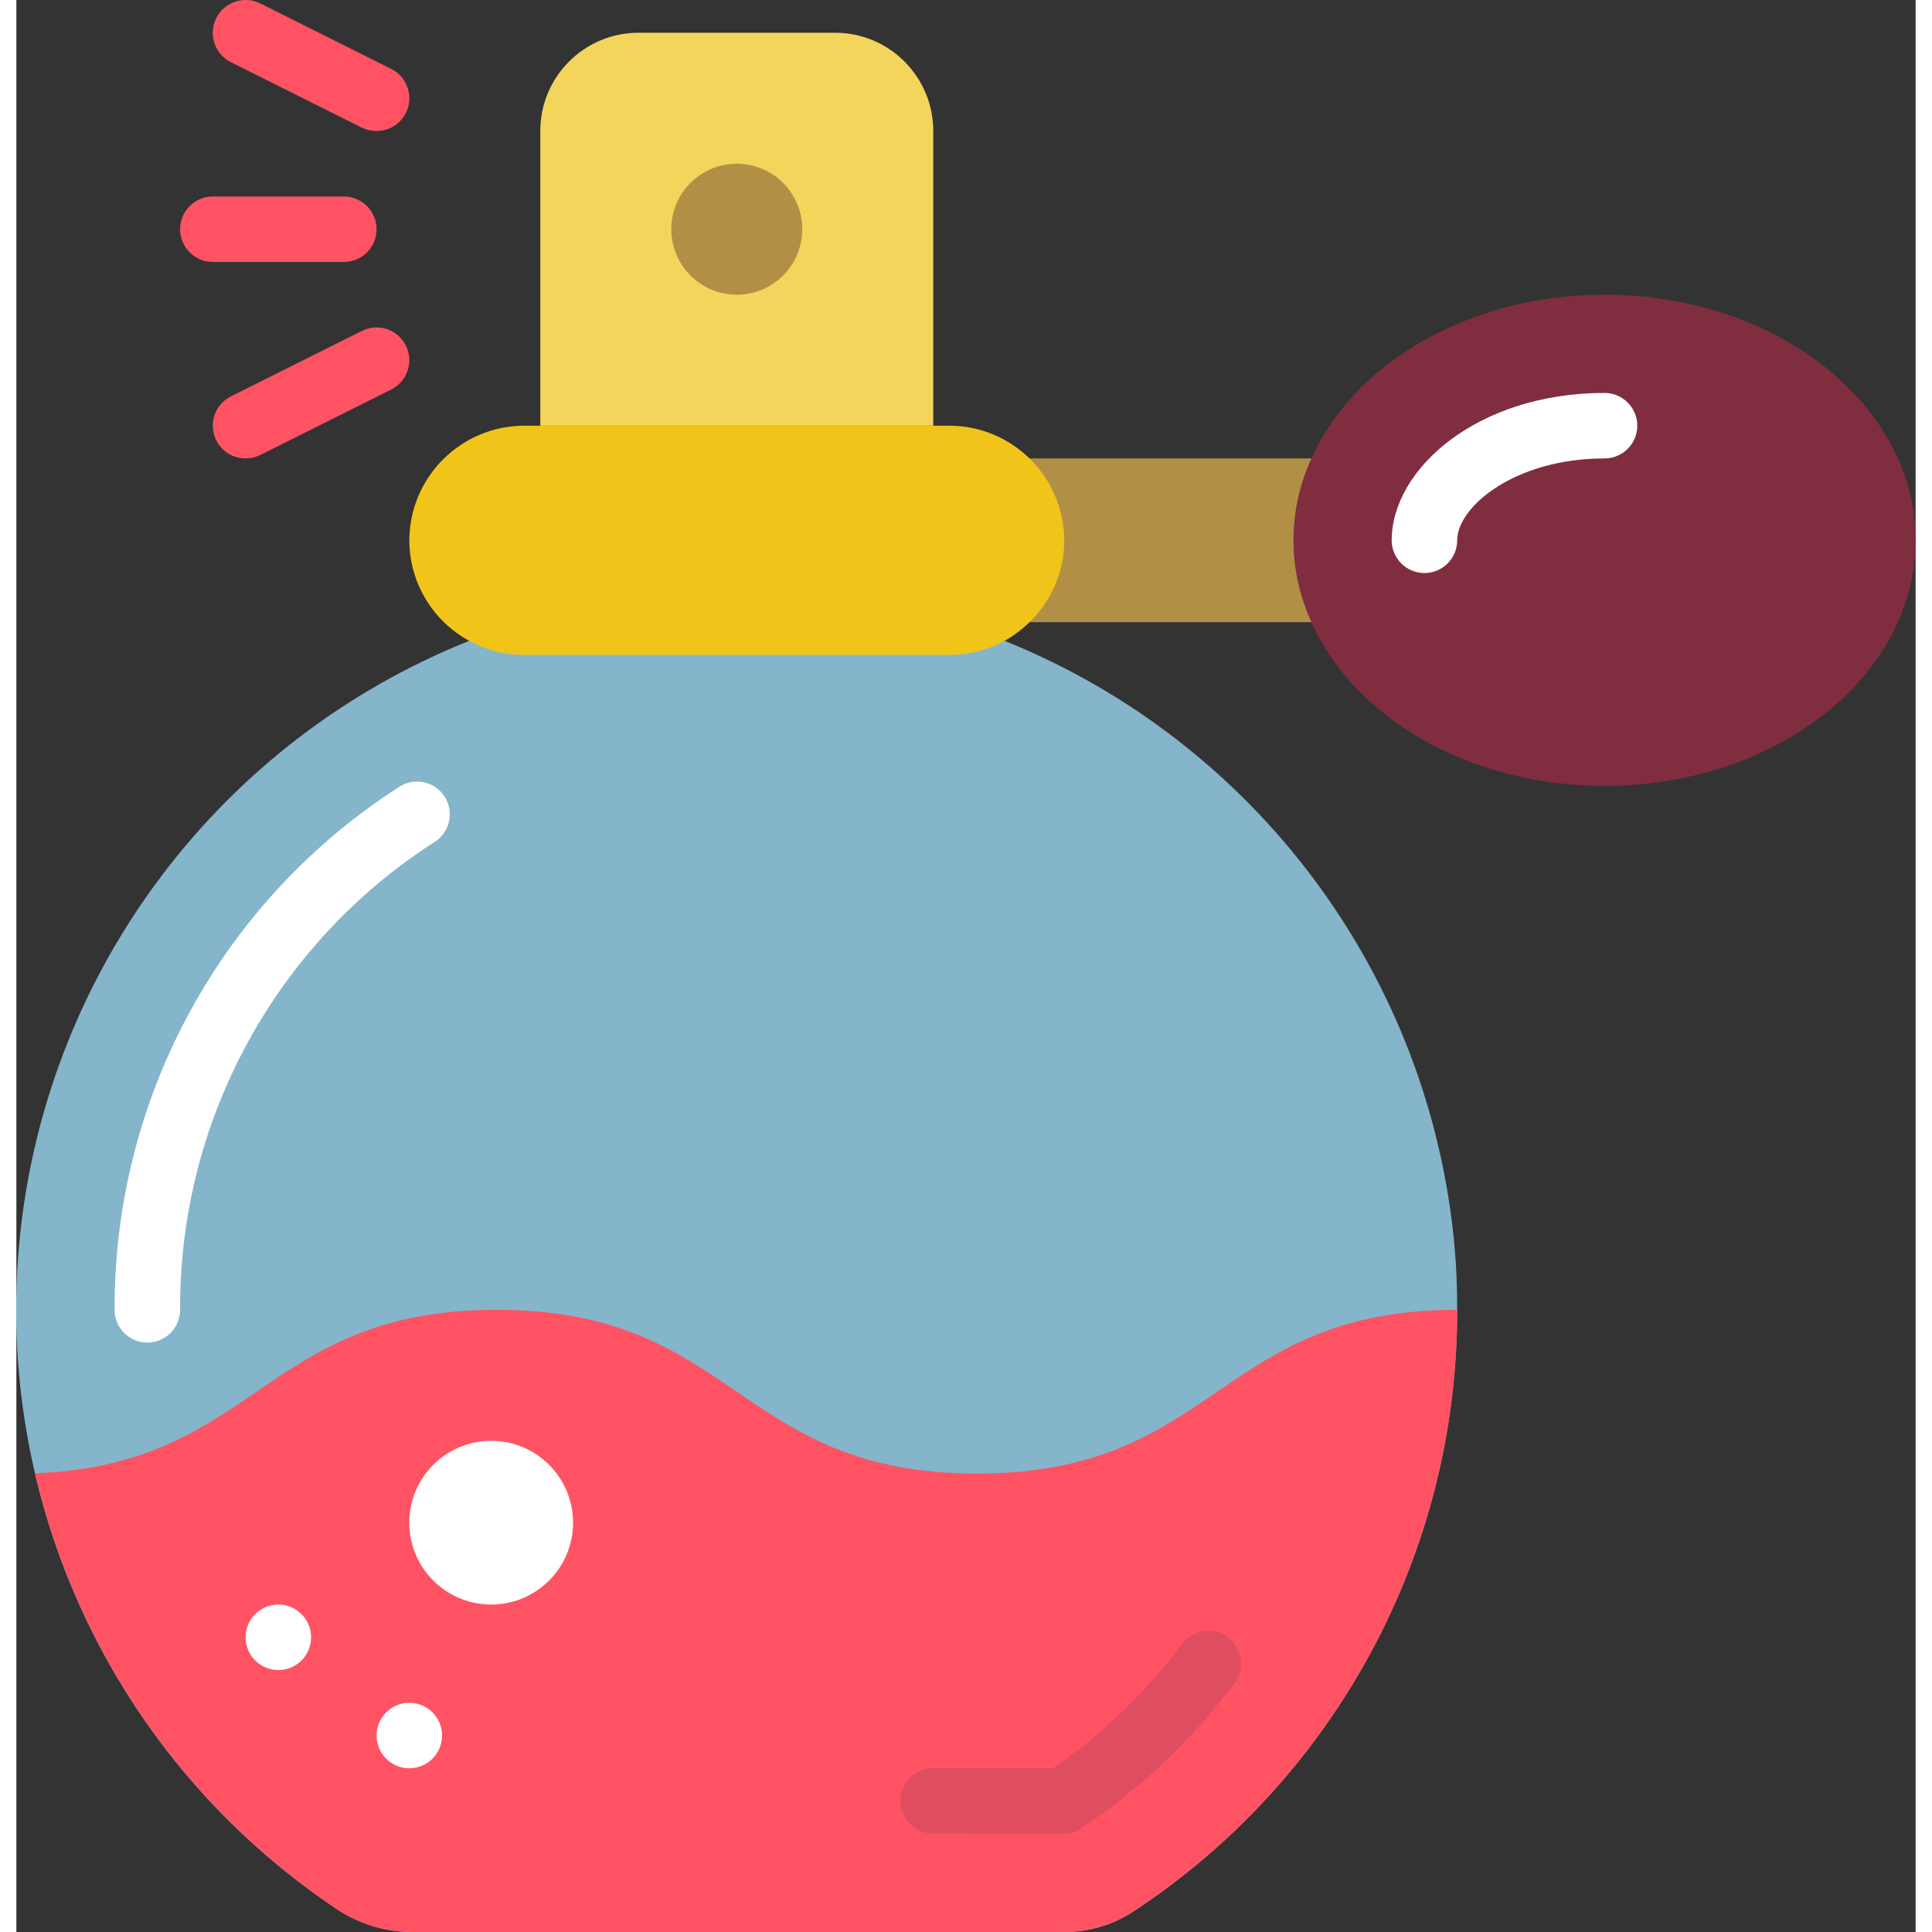 <svg height="512" viewBox="0 0 58 59" width="512" xmlns="http://www.w3.org/2000/svg"><rect x="0" y="0" width="58" height="59" fill="#333333" stroke="none"/><g id="Page-1" fill="none" fill-rule="evenodd"><g id="022---Perfume" fill-rule="nonzero" transform="translate(-1)"><path id="Shape" d="m14.83 19.57c-7.583 3.031-12.864 10.013-13.716 18.135-.852 8.122 2.866 16.047 9.656 20.585.673.456 1.467.703 2.28.71h19.91c.747.01 1.48-.199 2.11-.6 6.206-4.062 9.941-10.983 9.93-18.4 0-.63-.02-1.28-.08-1.93-.746-8.256-6.052-15.4-13.74-18.5z" fill="#84b5cb"/><path id="Shape" d="m45 40c.011 7.417-3.724 14.338-9.93 18.4-.63.401-1.363.61-2.11.6h-19.91c-.813-.007-1.607-.254-2.28-.71-4.641-3.108-7.929-7.861-9.2-13.3 6.77-.25 6.96-4.99 14.1-4.99 7.33 0 7.33 5 14.67 5s7.33-5 14.66-5z" fill="#ff5364"/><path id="Shape" d="m5 41c-.552 0-1-.448-1-1-.025-6.474 3.268-12.51 8.726-15.993.464-.276 1.064-.133 1.354.323.29.456.166 1.059-.28 1.363-4.881 3.117-7.825 8.516-7.8 14.307 0 .552-.448 1-1 1z" fill="#fff"/><path id="Shape" d="m29 4v9h-12v-9c0-1.657 1.343-3 3-3h6c1.657 0 3 1.343 3 3z" fill="#f3d55b"/><circle id="Oval" cx="23" cy="7" fill="#b19046" r="2"/><circle id="Oval" cx="15.5" cy="46.5" fill="#fff" r="2.5"/><circle id="Oval" cx="9" cy="50" fill="#fff" r="1"/><circle id="Oval" cx="13" cy="53" fill="#fff" r="1"/><g fill="#ff5364"><path id="Shape" d="m12 4c-.154.002-.307-.033-.446-.1l-4-2c-.496-.247-.698-.848-.451-1.344.247-.496.848-.698 1.344-.451l4 2c.415.207.634.673.527 1.125-.107.452-.51.771-.974.77z"/><path id="Shape" d="m8 14c-.464.001-.868-.318-.975-.77-.107-.452.111-.918.527-1.125l4-2c.494-.247 1.095-.046 1.342.448s.046 1.095-.448 1.342l-4 2c-.139.069-.291.105-.446.105z"/><path id="Shape" d="m11 8h-4c-.552 0-1-.448-1-1s.448-1 1-1h4c.552 0 1 .448 1 1s-.448 1-1 1z"/></g><path id="Shape" d="m32.959 56-3.959-.006c-.552 0-1-.448-1-1s.448-1 1-1l3.653.006c1.512-1.045 2.845-2.328 3.947-3.8.214-.286.565-.436.92-.393.355.043.66.271.8.6s.095.707-.12.993c-1.297 1.733-2.881 3.232-4.683 4.432-.165.11-.359.169-.558.168z" fill="#df4d60"/><path id="Shape" d="m40.55 19h-8.61l.03-.03-.03-4.97h8.61z" fill="#b19046"/><path id="Shape" d="m59 16.5c0 4.14-4.25 7.5-9.5 7.5-4.14 0-7.66-2.09-8.95-5-.733-1.586-.733-3.414 0-5 1.29-2.91 4.81-5 8.95-5 5.25 0 9.5 3.36 9.5 7.5z" fill="#802d40"/><path id="Shape" d="m44 17.5c-.552 0-1-.448-1-1 0-2.173 2.612-4.5 6.5-4.5.552 0 1 .448 1 1s-.448 1-1 1c-2.747 0-4.5 1.48-4.5 2.5 0 .552-.448 1-1 1z" fill="#fff"/><path id="Shape" d="m33 16.5c.002.928-.369 1.818-1.03 2.47l-.03.03c-.227.223-.483.414-.76.57-.515.281-1.093.429-1.68.43h-13c-.585.004-1.16-.144-1.67-.43-1.126-.611-1.828-1.789-1.83-3.07.009-1.929 1.571-3.491 3.5-3.5h13c1.929.009 3.491 1.571 3.5 3.5z" fill="#f0c419"/></g></g></svg>